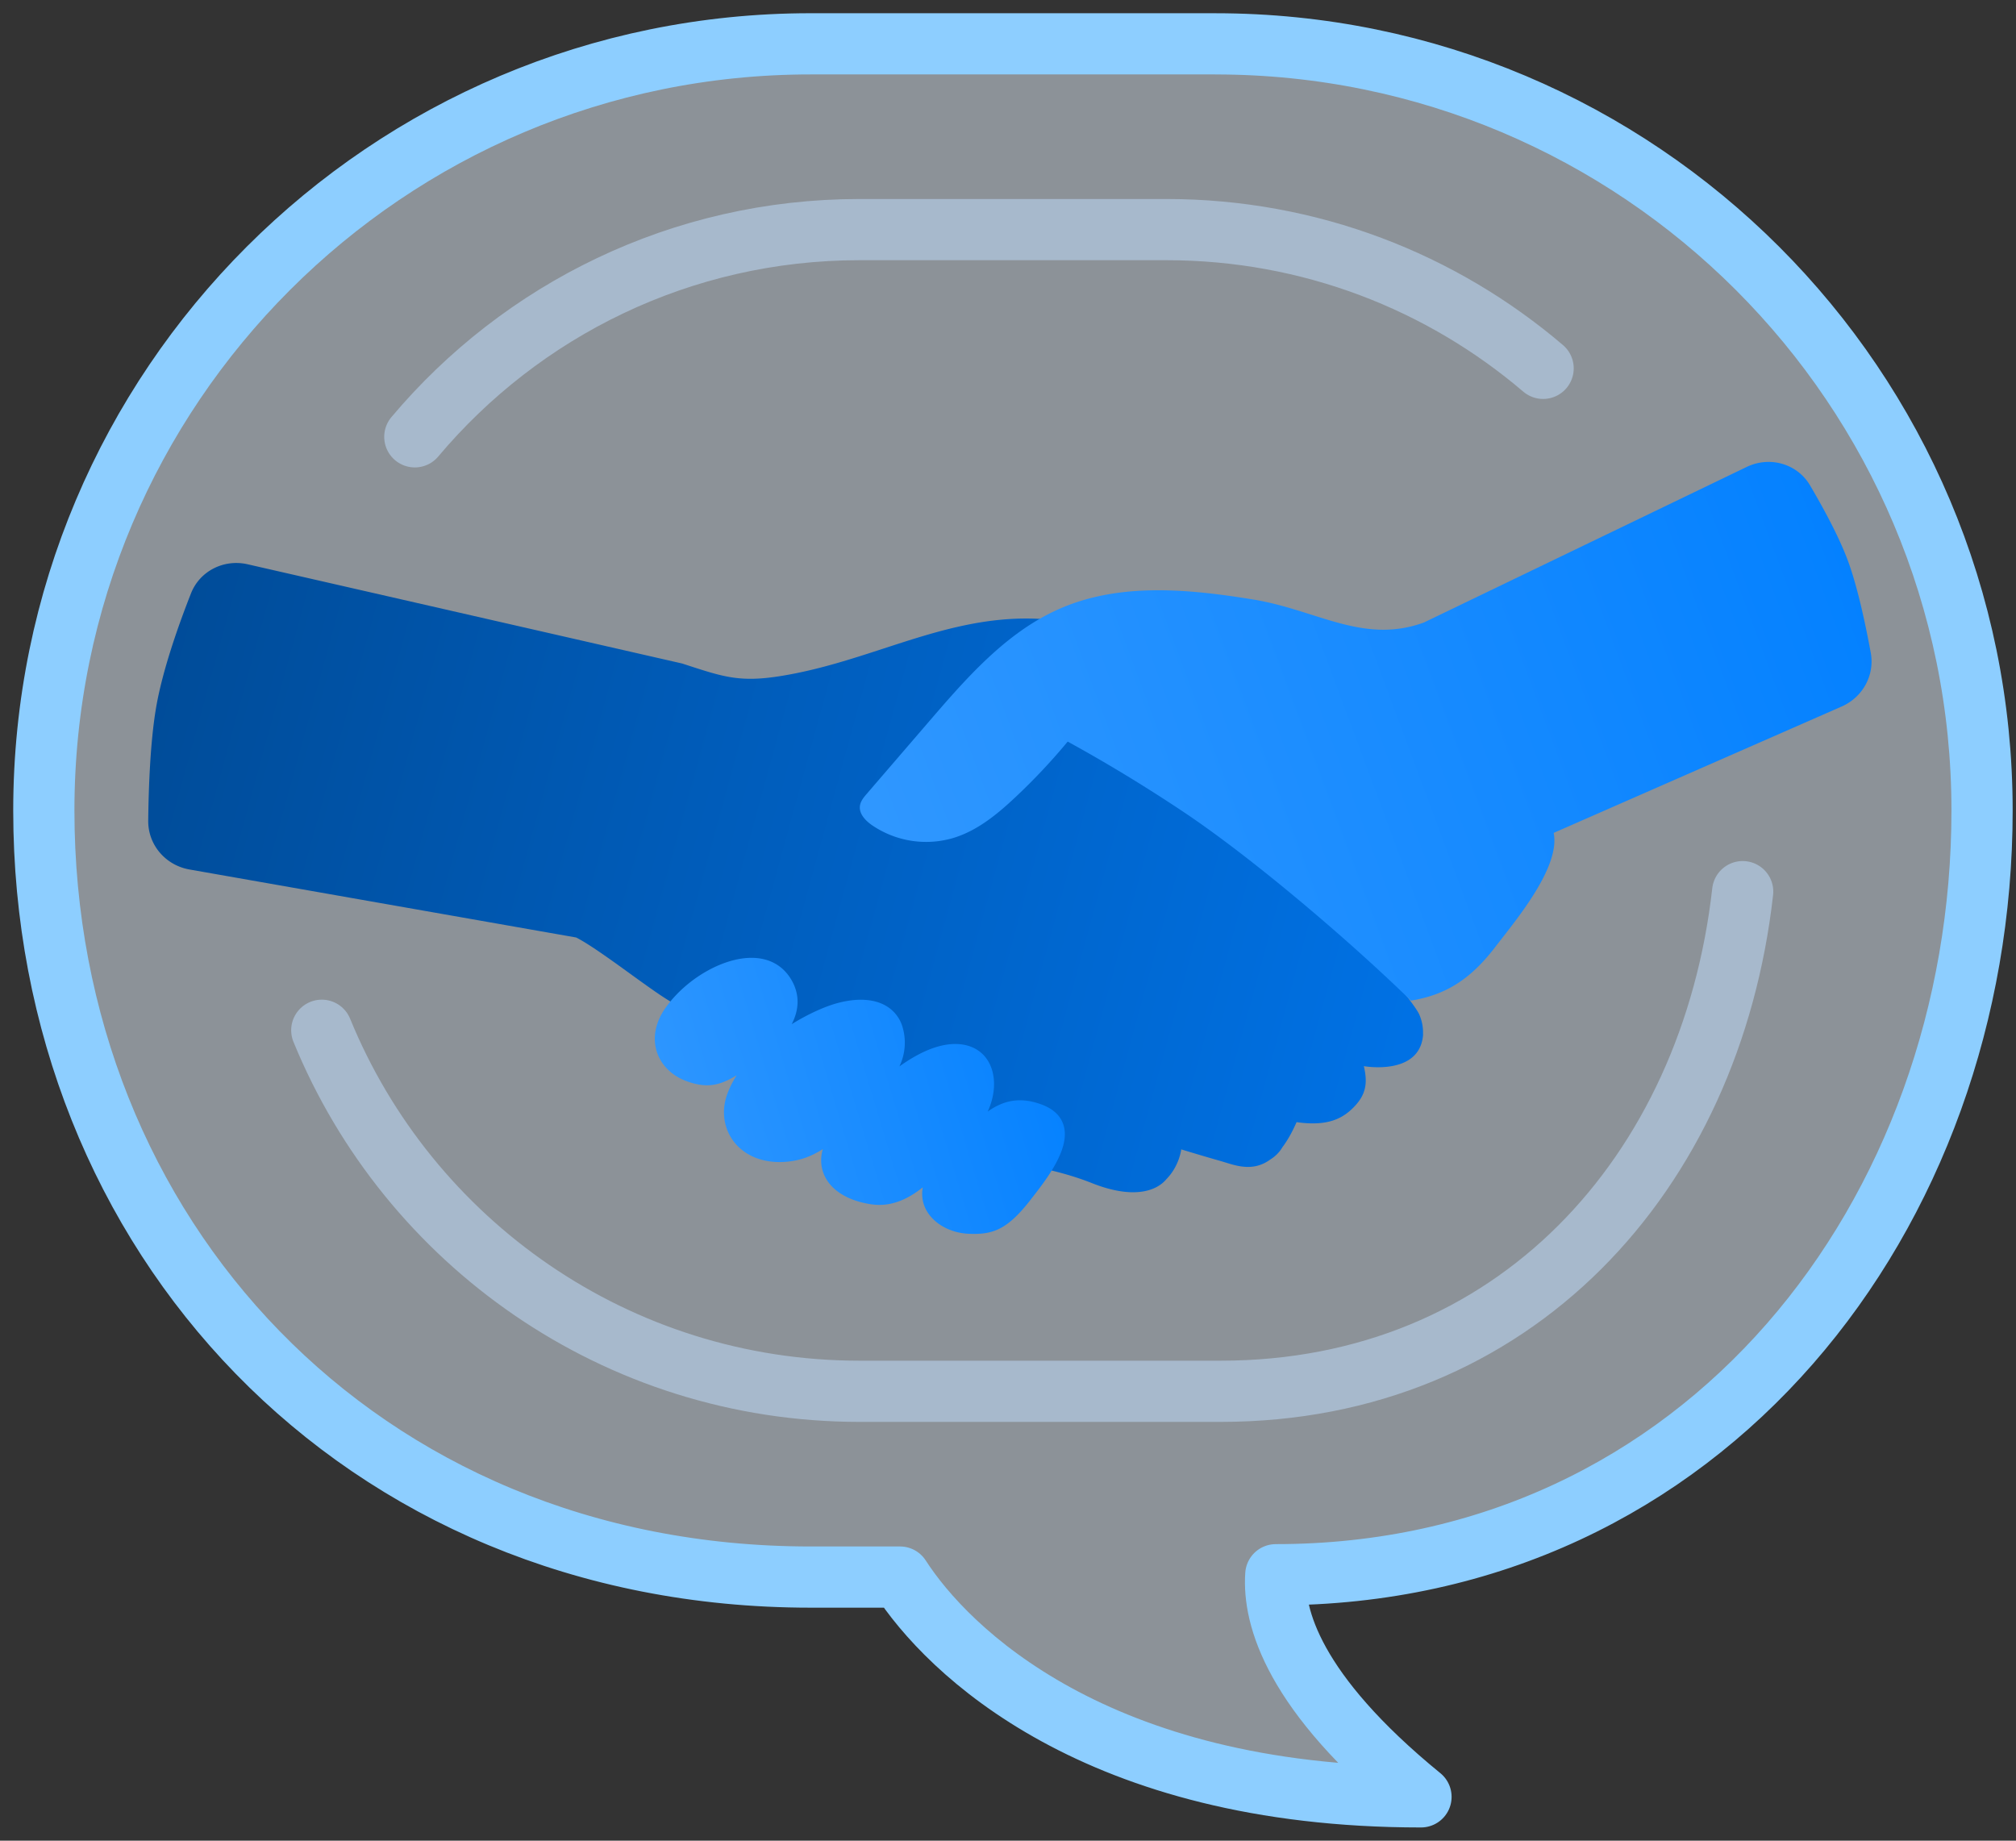 <svg xmlns="http://www.w3.org/2000/svg" width="92" height="84" fill="none"><rect width="100%" height="100%" fill="#333333" stroke="none"/><path fill="#E7F2FE" fill-opacity=".5" d="M55.466 2H36.985C17.663 2 2 17.663 2 36.985S16.37 71.97 36.985 71.97h4.088C43.23 75.32 49.999 82 64.847 82c-5.834-4.763-6.757-8.215-6.626-10.137 19.588 0 32.23-16.483 32.23-34.877 0-19.322-15.663-34.985-34.985-34.985V2Z"/><path stroke="#C2E0FF" stroke-linecap="round" stroke-linejoin="round" stroke-opacity=".5" stroke-width="2.793" d="M14.684 47.016c3.954 9.665 13.451 16.476 24.541 16.476h16.476c13.382 0 22.375-9.917 23.826-22.802M18.93 19.935c4.863-5.782 12.15-9.457 20.295-9.457h14.003c6.56 0 12.564 2.384 17.192 6.332"/><path fill="url(#a)" fill-rule="evenodd" d="M61.627 50.67a1.49 1.49 0 0 0 .082-.075c.645-.616.709-1.17.53-1.941 0 0 2.547.461 2.702-1.421a.348.348 0 0 0-.002-.066 2.026 2.026 0 0 0-.173-.875c-.232-.529-2.32-2.986-2.529-3.19-3.27-3.399-7.576-6.1-7.576-6.1 1.195-.053 2.27-.363 3.468-.708l.067-.019c1.464-.421 2.849-1.328 3.533-2.689L48.95 28.664s-.589-.376-1.504-.422c-2.562-.133-4.806.599-7.104 1.348-1.518.495-3.06.997-4.733 1.264-1.823.29-2.576.045-4.245-.498l-.232-.076L11.3 25.751c-1.078-.246-2.18.3-2.585 1.33-.568 1.442-1.305 3.52-1.595 5.23-.263 1.551-.339 3.638-.356 5.135-.013 1.108.791 2.041 1.882 2.233l17.649 3.104c.615.316 1.582 1.017 2.485 1.67.652.471 1.27.918 1.697 1.179 1.181.72 2.335 1.483 3.49 2.247 1.832 1.214 3.664 2.426 5.601 3.46 1.737.928 3.662 1.237 5.595 1.547 1.582.255 3.17.51 4.666 1.105 1.363.542 2.338.505 2.95.18.183-.097.333-.22.452-.362.596-.61.674-1.357.674-1.357s1.114.34 1.753.518c.081.023.165.05.253.076.588.183 1.32.41 2.062-.134.231-.143.42-.336.55-.559.219-.289.435-.663.646-1.144 1.278.182 1.959-.094 2.458-.538Z" clip-rule="evenodd"/><path fill="url(#b)" d="M68.214 43.245c.972-1.265 3.004-3.672 2.688-5.236l13.142-5.767c.957-.42 1.517-1.426 1.328-2.453-.226-1.229-.57-2.86-.989-4.052-.395-1.125-1.149-2.513-1.782-3.587-.59-1-1.848-1.345-2.894-.84L64.98 28.408c-2.77 1.009-4.881-.575-7.792-1.05-2.91-.474-6.001-.773-8.717.373a9.357 9.357 0 0 0-1.025.51c-1.966 1.13-3.526 2.915-5.021 4.651l-2.87 3.334c-.136.159-.277.328-.31.534-.059.37.248.69.555.902a4.377 4.377 0 0 0 3.732.571c1.07-.332 1.967-1.065 2.784-1.832a27.941 27.941 0 0 0 2.408-2.558c1.7.931 3.464 1.997 5.212 3.16 3.286 2.186 7.801 6.07 10.452 8.661 1.537-.252 2.675-.923 3.826-2.419Z"/><path fill="url(#c)" d="M48.541 51.372c-.125-.441-.465-.767-1.01-.968-1.005-.372-1.758-.17-2.458.322.351-.753.394-1.598.067-2.22-.333-.632-1.002-.94-1.835-.847-.732.082-1.505.467-2.26 1.006a2.501 2.501 0 0 0 .159-1.736 1.657 1.657 0 0 0-.783-1.034c-.559-.32-1.334-.358-2.24-.109-.53.146-1.281.475-2.05.951.353-.687.358-1.366-.003-2-.36-.63-.948-.986-1.701-1.023-1.338-.069-3.08.909-4.05 2.27-.461.648-.607 1.357-.409 1.995.19.616.685 1.11 1.356 1.358.352.129.656.19.939.19.468 0 .88-.167 1.356-.458-.186.29-.34.596-.449.912-.262.762-.128 1.572.357 2.167.468.572 1.199.883 2.05.883.157 0 .316-.01.479-.032.428-.055.903-.186 1.493-.558-.11.373-.101.752.032 1.104.28.738 1.077 1.253 2.183 1.414.124.017.245.027.363.027.729 0 1.383-.322 1.983-.8-.065.365-.001.658.075.852.278.715 1.087 1.223 2.013 1.265.09.004.175.006.26.006.937 0 1.577-.28 2.556-1.536l.048-.063c.71-.909 1.78-2.282 1.48-3.337v-.001Z"/><path stroke="#8DCEFF" stroke-linecap="round" stroke-linejoin="round" stroke-width="2.793" d="M55.466 2H36.985C17.663 2 2 17.663 2 36.985S16.37 71.97 36.985 71.97h4.088C43.23 75.32 49.999 82 64.847 82c-5.834-4.763-6.757-8.215-6.626-10.137 19.588 0 32.23-16.483 32.23-34.877 0-19.322-15.663-34.985-34.985-34.985V2Z"/><defs><linearGradient id="a" x1="6.764" x2="65.509" y1="32.244" y2="48.363" gradientUnits="userSpaceOnUse"><stop stop-color="#004C99"/><stop offset="1" stop-color="#0072E6"/></linearGradient><linearGradient id="b" x1="89.096" x2="38.249" y1="26.027" y2="44.957" gradientUnits="userSpaceOnUse"><stop stop-color="#007FFF"/><stop offset="1" stop-color="#39F"/></linearGradient><linearGradient id="c" x1="49.977" x2="28.576" y1="46.505" y2="52.937" gradientUnits="userSpaceOnUse"><stop stop-color="#007FFF"/><stop offset="1" stop-color="#39F"/></linearGradient></defs></svg>

